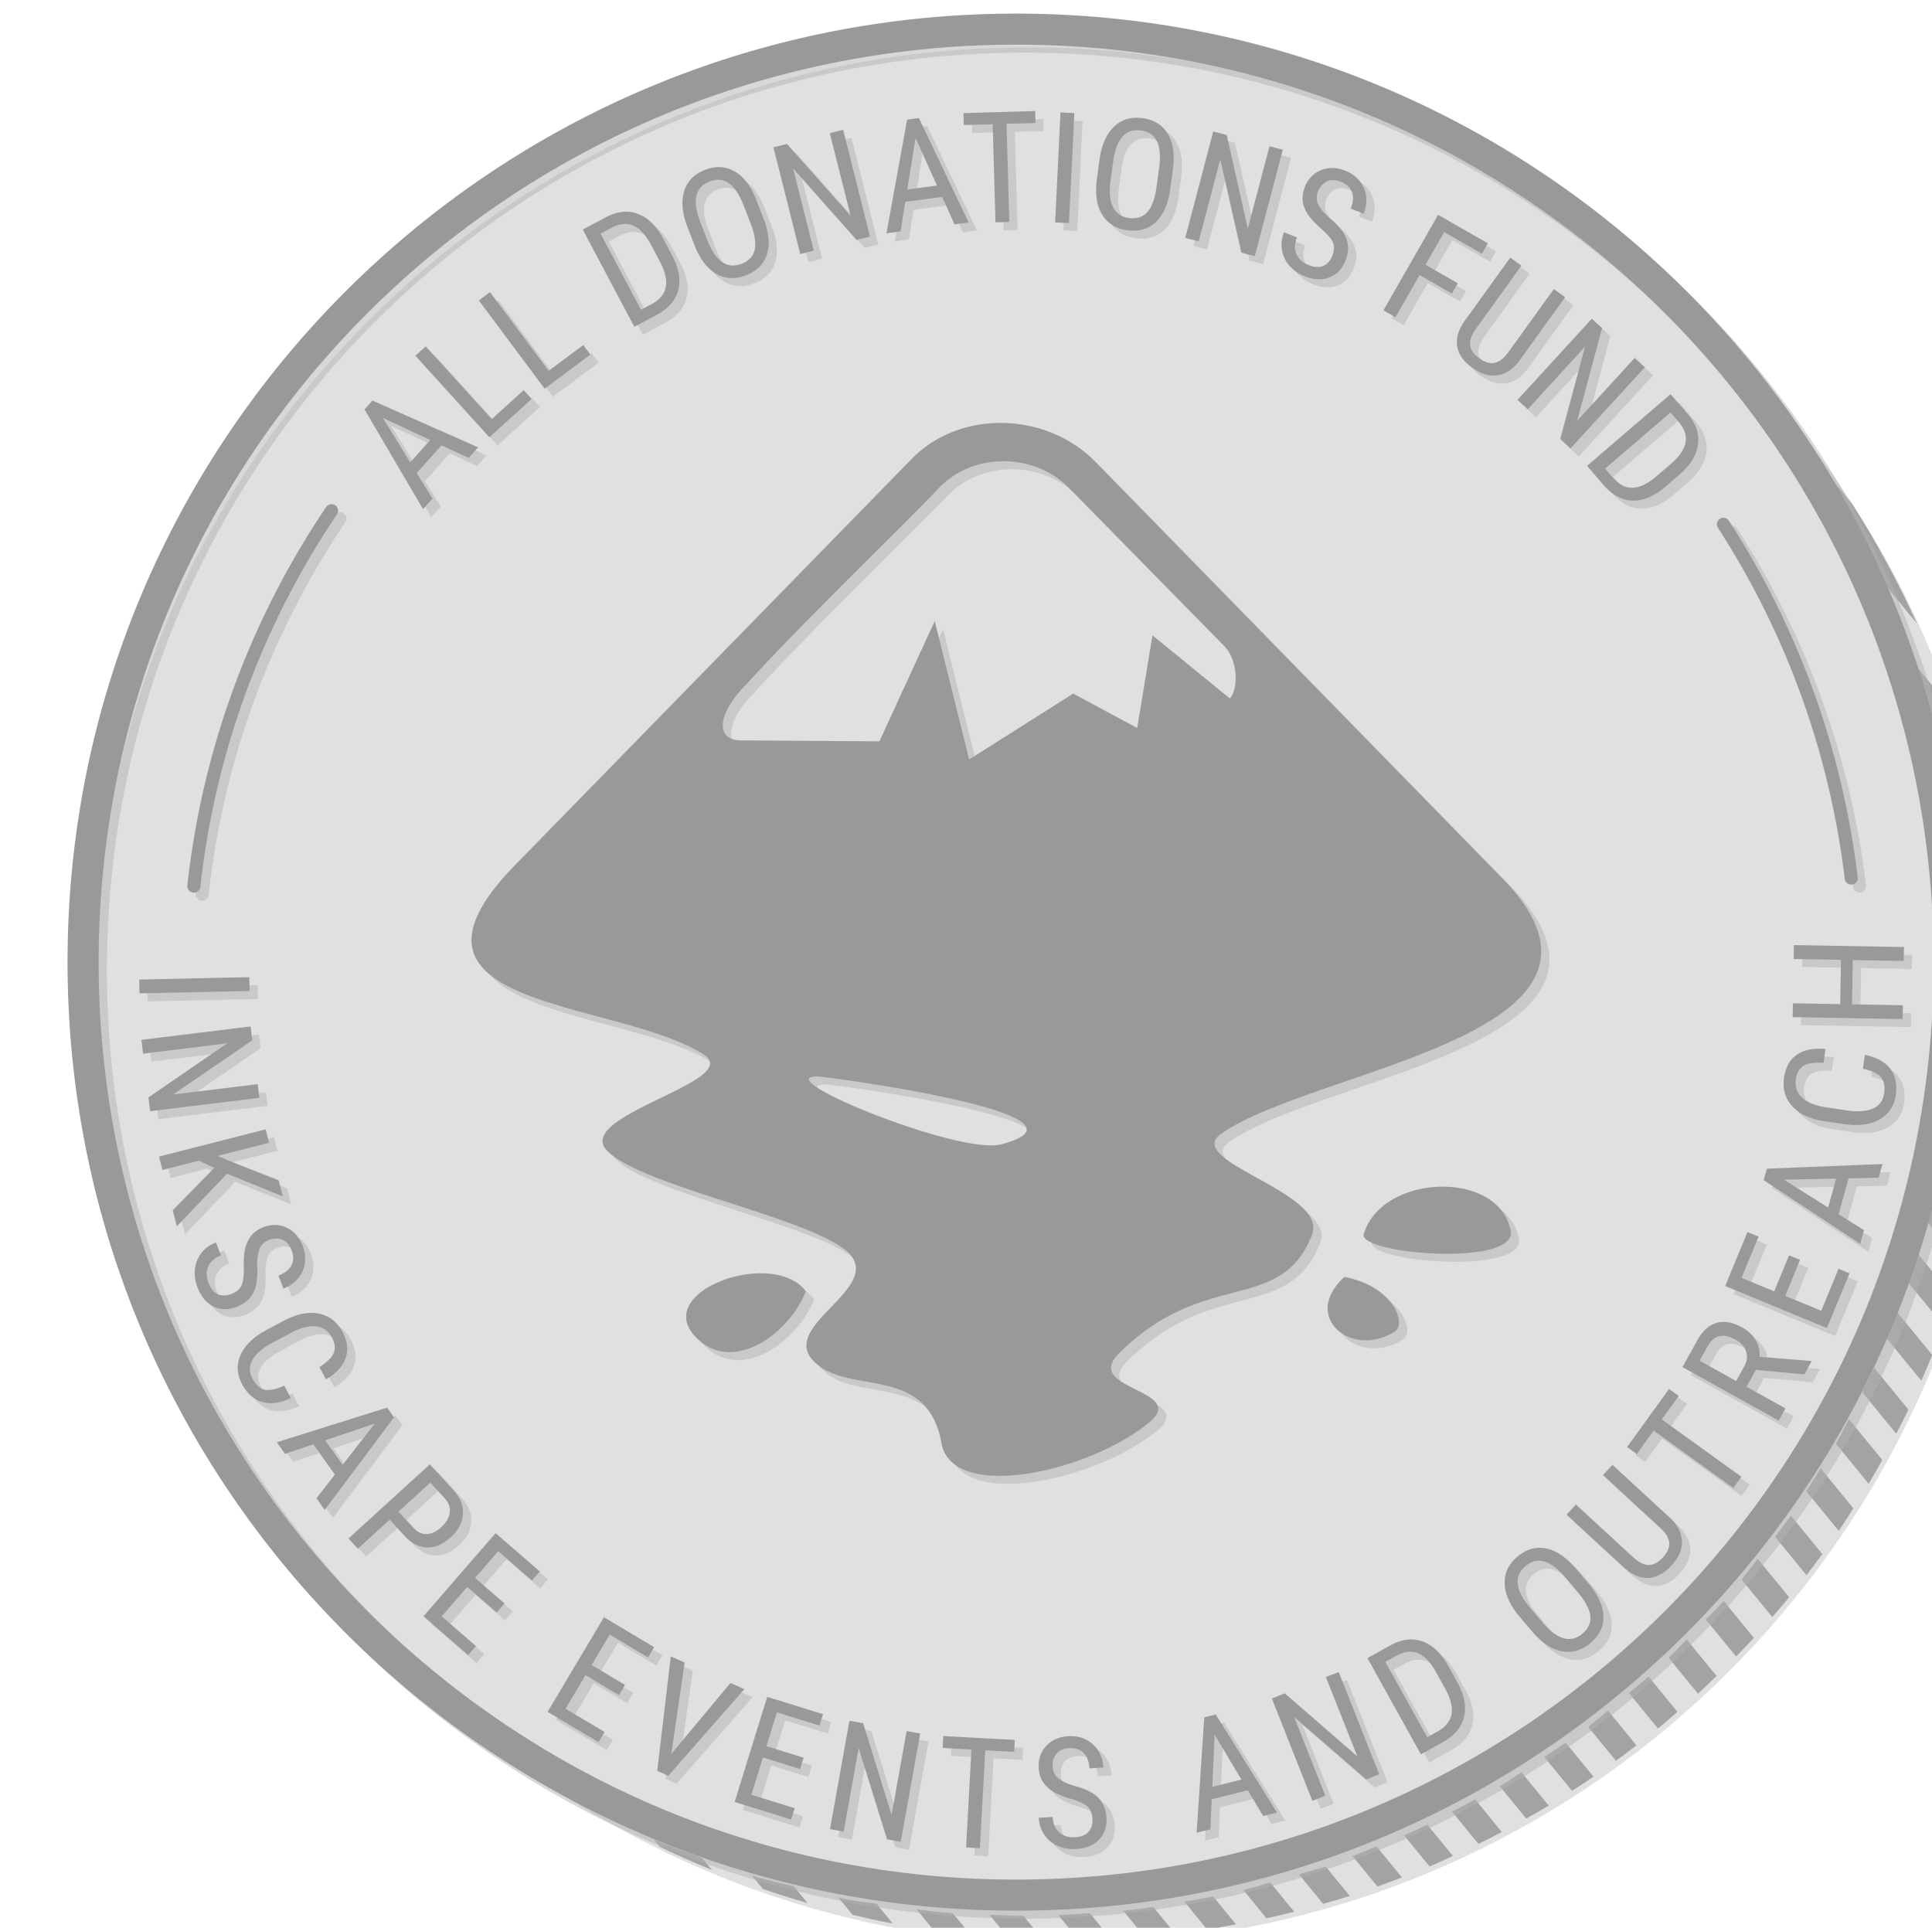 <?xml version="1.0" encoding="UTF-8" standalone="no"?>
<svg
   width="35.27mm"
   height="35.194mm"
   viewBox="0 0 35.27 35.194"
   version="1.1"
   id="svg307679"
   inkscape:version="1.1-alpha (ee0d280, 2021-03-14)"
   sodipodi:docname="support_icon_money.svg"
   xmlns:inkscape="http://www.inkscape.org/namespaces/inkscape"
   xmlns:sodipodi="http://sodipodi.sourceforge.net/DTD/sodipodi-0.dtd"
   xmlns="http://www.w3.org/2000/svg"
   xmlns:svg="http://www.w3.org/2000/svg">
  <sodipodi:namedview
     id="namedview307681"
     pagecolor="#ffffff"
     bordercolor="#666666"
     borderopacity="1.0"
     objecttolerance="10.0"
     gridtolerance="10.0"
     guidetolerance="10.0"
     inkscape:pageshadow="2"
     inkscape:pageopacity="0.0"
     inkscape:pagecheckerboard="0"
     inkscape:document-units="px"
     showgrid="false"
     inkscape:zoom="0.75187991"
     inkscape:cx="190.18995"
     inkscape:cy="186.86495"
     inkscape:window-width="1920"
     inkscape:window-height="1016"
     inkscape:window-x="0"
     inkscape:window-y="1107"
     inkscape:window-maximized="1"
     inkscape:current-layer="layer1" />
  <defs
     id="defs307676" />
  <g
     inkscape:label="Layer 1"
     inkscape:groupmode="layer"
     id="layer1"
     transform="translate(-26.434,-99.324)">
    <g
       id="g307610"
       style="display:inline"
       transform="matrix(0.265,0,0,0.265,-756.686,-58.879)">
      <path
         id="path180065-0"
         style="opacity:1;fill:#999999;fill-opacity:1;stroke:none;stroke-width:2.14;stroke-linecap:round;stroke-linejoin:round;stroke-miterlimit:4;stroke-dasharray:none;stroke-opacity:1;paint-order:stroke markers fill;stop-color:#000000"
         d="m 3057.803,609.088 c 1.2,0.699 2.378,1.436 3.53,2.211 l -0.439,-0.536 c -1.011,-0.586 -2.045,-1.141 -3.091,-1.675 z m 8.268,5.022 1.569,1.917 c 5.626,4.854 10.367,10.647 14.014,17.121 l 5.579,6.815 c -1.293,-2.862 -2.789,-5.622 -4.479,-8.259 l -9.486,-11.587 c -2.24,-2.166 -4.644,-4.175 -7.198,-6.007 z m 19.078,26.285 c 0.687,1.656 1.305,3.339 1.851,5.047 l 3.859,4.713 c -0.392,-1.5 -0.855,-2.974 -1.352,-4.436 z m 3.158,9.621 c 0.258,1.196 0.482,2.399 0.672,3.608 l 0.321,0.393 3.038,3.711 c -0.159,-1.169 -0.349,-2.33 -0.571,-3.483 l -1.1,-1.346 z m 1.287,7.339 c 0.094,1.012 0.164,2.026 0.209,3.042 l 3.075,3.756 c -0.034,-1.003 -0.09,-2.001 -0.17,-2.995 z m 0.432,6.296 c -0.011,0.892 -0.041,1.784 -0.089,2.675 l 2.882,3.521 c 0.05,-0.895 0.076,-1.787 0.088,-2.677 z m -0.194,5.529 c -0.058,0.84 -0.133,1.679 -0.223,2.516 l 2.718,3.32 c 0.112,-0.814 0.208,-1.626 0.287,-2.437 z m -0.582,5.053 c -0.098,0.794 -0.21,1.586 -0.337,2.376 l 2.578,3.149 c 0.079,-0.353 0.165,-0.7 0.234,-1.057 0.078,-0.399 0.131,-0.798 0.203,-1.196 z m -0.868,4.706 c -0.166,0.714 -0.344,1.425 -0.534,2.132 l 2.543,3.106 c 0.198,-0.691 0.396,-1.383 0.573,-2.085 z m -1.106,4.413 c -0.217,0.655 -0.445,1.306 -0.683,1.954 l 2.467,3.014 c 0.236,-0.651 0.448,-1.315 0.663,-1.978 z m -1.433,4.012 c -0.217,0.624 -0.444,1.244 -0.68,1.861 l 2.369,2.893 c 0.257,-0.588 0.506,-1.18 0.746,-1.779 z m -1.566,3.855 c -0.266,0.565 -0.54,1.127 -0.823,1.684 l 2.345,2.865 c 0.284,-0.552 0.574,-1.098 0.842,-1.66 z m -1.735,3.549 c -0.29,0.569 -0.588,1.134 -0.895,1.694 l 2.254,2.753 c 0.322,-0.541 0.631,-1.09 0.938,-1.642 z m -1.951,3.382 c -0.322,0.531 -0.652,1.057 -0.989,1.578 l 2.237,2.734 c 0.346,-0.51 0.676,-1.033 1.008,-1.554 z m -2.048,3.265 c -0.358,0.488 -0.722,0.972 -1.093,1.45 l 2.17,2.651 c 0.37,-0.48 0.731,-0.967 1.087,-1.459 z m -2.285,2.972 c -0.365,0.48 -0.736,0.955 -1.114,1.424 l 2.117,2.587 c 0.391,-0.452 0.785,-0.901 1.164,-1.364 z m -2.338,2.91 c -0.406,0.431 -0.817,0.857 -1.235,1.277 l 2.082,2.543 c 0.413,-0.425 0.827,-0.848 1.228,-1.284 z m -2.557,2.642 c -0.406,0.431 -0.817,0.857 -1.235,1.277 l 2.014,2.462 c 0.435,-0.399 0.859,-0.809 1.283,-1.22 z m -2.627,2.555 c -0.446,0.384 -0.896,0.763 -1.352,1.135 l 2.003,2.448 c 0.455,-0.373 0.896,-0.764 1.341,-1.149 z m -2.799,2.344 c -0.446,0.384 -0.898,0.762 -1.354,1.134 l 1.907,2.329 c 0.476,-0.347 0.945,-0.703 1.412,-1.063 z m -2.91,2.213 c -0.486,0.337 -0.976,0.667 -1.471,0.99 l 1.909,2.33 c 0.497,-0.321 0.994,-0.641 1.482,-0.976 z m -3.043,2.048 c -0.493,0.327 -0.991,0.647 -1.493,0.96 l 1.818,2.222 c 0.519,-0.294 1.041,-0.583 1.551,-0.891 z m -3.194,1.863 c -0.526,0.289 -1.056,0.57 -1.59,0.843 l 1.82,2.223 c 0.54,-0.266 1.076,-0.541 1.608,-0.822 z m -3.291,1.745 c -0.532,0.25 -1.067,0.493 -1.605,0.729 l 1.757,2.147 c 0.542,-0.23 1.073,-0.482 1.609,-0.726 z m -3.5,1.491 c -0.548,0.229 -1.1,0.451 -1.655,0.666 l 1.717,2.099 c 0.566,-0.201 1.127,-0.411 1.687,-0.627 z m -3.499,1.395 c -0.614,0.185 -1.23,0.36 -1.848,0.526 l 1.667,2.038 c 0.614,-0.176 1.228,-0.349 1.836,-0.543 z m -3.824,1.091 c -0.614,0.185 -1.23,0.361 -1.849,0.528 l 1.589,1.941 c 0.64,-0.141 1.277,-0.29 1.911,-0.45 z m -3.93,0.967 c -0.662,0.127 -1.327,0.244 -1.993,0.351 l 1.568,1.915 c 0.669,-0.102 1.333,-0.223 1.996,-0.346 z m -4.126,0.724 c -0.687,0.098 -1.377,0.185 -2.067,0.26 l 1.456,1.777 c 0.706,-0.059 1.412,-0.12 2.113,-0.202 z m -39.178,-6.987 c 0.283,0.171 0.56,0.351 0.846,0.518 l -0.143,-0.175 c -0.235,-0.113 -0.469,-0.227 -0.703,-0.342 z m 34.802,7.405 c -0.719,0.062 -1.438,0.111 -2.159,0.149 l 1.393,1.701 c 0.743,-0.009 1.481,-0.039 2.219,-0.073 z m -30.032,-5.073 0.411,0.502 c 1.175,0.568 2.373,1.101 3.592,1.6 l -0.694,-0.848 c -1.114,-0.388 -2.218,-0.806 -3.309,-1.254 z m 25.47,5.268 c -0.783,-0.013 -1.566,-0.041 -2.348,-0.083 l 1.309,1.599 c 0.792,0.05 1.582,0.09 2.37,0.111 z m -4.862,-0.175 c -0.838,-0.076 -1.675,-0.168 -2.509,-0.278 l 1.189,1.452 c 0.844,0.122 1.687,0.213 2.528,0.301 z m -13.834,-2.584 0.74,0.905 c 1.012,0.347 2.036,0.669 3.073,0.967 l -0.943,-1.152 c -0.962,-0.218 -1.919,-0.458 -2.87,-0.721 z m 8.567,1.914 c -0.712,-0.089 -1.422,-0.189 -2.13,-0.301 -0.167,-0.041 -0.334,-0.083 -0.501,-0.126 l 0.98,1.197 c 0.796,0.187 1.593,0.375 2.403,0.534 0.121,0.024 0.243,0.038 0.364,0.061 z"
         sodipodi:nodetypes="cccccccccccccccccccccccccccccccccccccccccsccccccccccccccccccccccccccccccccccccccccccccccccccccccccccccccccccccccccccccccccccccccccccccccccccccccccccccccccccccccccccccccccccccccccccccscc"
         inkscape:export-filename="welcome_screens_test.png"
         inkscape:export-xdpi="150"
         inkscape:export-ydpi="150" />
      <path
         id="circle177646"
         style="color:#000000;opacity:0.5;fill:#b3b3b3;stroke-linecap:round;stroke-linejoin:round;paint-order:stroke markers fill"
         d="m 3025.741,598.481 c -36.078,0 -65.348,29.27 -65.348,65.348 0,36.078 29.27,65.348 65.348,65.348 36.078,0 65.348,-29.27 65.348,-65.348 0,-36.078 -29.27,-65.348 -65.348,-65.348 z m 0,2.139 c 34.921,0 63.209,28.288 63.209,63.209 0,34.921 -28.288,63.207 -63.209,63.207 -34.921,0 -63.207,-28.286 -63.207,-63.207 0,-34.921 28.286,-63.209 63.207,-63.209 z m 1.308,4.574 -4.936,0.143 0.023,0.822 1.988,-0.057 0.194,6.758 0.953,-0.027 -0.193,-6.758 1.994,-0.059 z m 1.746,0.096 -0.367,7.574 0.951,0.045 0.369,-7.574 z m 5.074,0.369 c -0.545,0.035 -1.012,0.245 -1.402,0.629 -0.52,0.508 -0.849,1.263 -0.985,2.268 l -0.191,1.414 c -0.116,0.986 0.014,1.78 0.389,2.381 0.378,0.598 0.954,0.95 1.728,1.055 0.805,0.109 1.463,-0.085 1.975,-0.58 0.512,-0.495 0.838,-1.256 0.977,-2.281 l 0.184,-1.367 c 0.126,-1.013 0.01,-1.822 -0.365,-2.426 -0.367,-0.607 -0.947,-0.964 -1.738,-1.07 -0.199,-0.027 -0.389,-0.033 -0.57,-0.021 z m -14.826,0.014 -0.811,0.107 -1.424,7.838 0.971,-0.129 0.322,-2.039 2.541,-0.338 0.853,1.885 0.971,-0.129 z m -5.217,0.814 -0.92,0.23 1.432,5.693 -4.387,-4.951 -0.93,0.234 1.85,7.355 0.93,-0.234 -1.426,-5.668 4.369,4.928 0.93,-0.234 z m 20.127,0.033 c 0.117,-0.009 0.241,-0.006 0.371,0.012 0.537,0.072 0.91,0.32 1.115,0.744 0.209,0.421 0.26,1.029 0.152,1.824 l -0.19,1.408 c -0.114,0.766 -0.324,1.319 -0.629,1.656 -0.305,0.337 -0.722,0.47 -1.252,0.398 -0.53,-0.071 -0.901,-0.327 -1.115,-0.766 -0.21,-0.438 -0.264,-1.041 -0.16,-1.809 l 0.182,-1.348 c 0.106,-0.763 0.319,-1.323 0.637,-1.68 0.241,-0.267 0.536,-0.414 0.889,-0.441 z m 5.367,0.078 -1.928,7.334 0.926,0.242 1.486,-5.65 1.451,6.424 0.926,0.244 1.93,-7.334 -0.916,-0.24 -1.494,5.676 -1.453,-6.451 z m -20.51,0.449 1.48,3.281 -2.049,0.273 z m -13.439,2.01 c -0.34,-0.016 -0.696,0.049 -1.068,0.193 -0.748,0.29 -1.226,0.783 -1.435,1.482 -0.211,0.696 -0.132,1.518 0.234,2.463 l 0.516,1.33 c 0.375,0.92 0.87,1.553 1.488,1.898 0.62,0.341 1.295,0.37 2.023,0.088 0.758,-0.294 1.24,-0.782 1.449,-1.463 0.209,-0.681 0.128,-1.502 -0.246,-2.467 l -0.5,-1.287 c -0.379,-0.948 -0.876,-1.598 -1.492,-1.947 -0.307,-0.177 -0.629,-0.275 -0.969,-0.291 z m 42.162,0.059 c -0.28,-0.005 -0.55,0.046 -0.809,0.154 -0.513,0.217 -0.879,0.605 -1.098,1.164 -0.126,0.323 -0.175,0.637 -0.145,0.939 0.035,0.301 0.145,0.601 0.33,0.9 0.19,0.298 0.499,0.633 0.928,1.006 0.428,0.373 0.701,0.689 0.818,0.951 0.118,0.262 0.108,0.569 -0.029,0.922 -0.135,0.346 -0.342,0.582 -0.617,0.705 -0.276,0.123 -0.609,0.108 -1,-0.045 -0.42,-0.164 -0.706,-0.415 -0.857,-0.754 -0.148,-0.337 -0.135,-0.724 0.035,-1.16 l -0.893,-0.35 c -0.164,0.42 -0.212,0.833 -0.142,1.236 0.074,0.402 0.248,0.76 0.523,1.076 0.28,0.314 0.626,0.552 1.037,0.713 0.64,0.25 1.213,0.278 1.719,0.08 0.507,-0.201 0.872,-0.588 1.096,-1.16 0.212,-0.543 0.234,-1.042 0.064,-1.496 -0.166,-0.453 -0.551,-0.93 -1.156,-1.432 -0.384,-0.333 -0.644,-0.64 -0.779,-0.924 -0.135,-0.284 -0.146,-0.576 -0.029,-0.873 0.142,-0.362 0.352,-0.605 0.627,-0.729 0.276,-0.123 0.592,-0.115 0.951,0.025 0.395,0.154 0.651,0.393 0.768,0.715 0.117,0.321 0.089,0.7 -0.082,1.137 l 0.892,0.348 c 0.154,-0.395 0.21,-0.789 0.164,-1.188 -0.046,-0.398 -0.196,-0.754 -0.447,-1.064 -0.25,-0.314 -0.582,-0.551 -0.996,-0.713 -0.302,-0.118 -0.593,-0.18 -0.873,-0.186 z m -42.207,0.816 c 0.223,0.019 0.429,0.097 0.621,0.232 0.387,0.267 0.726,0.776 1.016,1.523 l 0.514,1.326 c 0.27,0.726 0.352,1.309 0.248,1.752 -0.104,0.443 -0.404,0.76 -0.902,0.953 -0.499,0.193 -0.948,0.15 -1.348,-0.131 -0.396,-0.282 -0.734,-0.784 -1.014,-1.506 l -0.492,-1.268 c -0.275,-0.72 -0.36,-1.314 -0.254,-1.779 0.11,-0.467 0.41,-0.795 0.898,-0.984 0.253,-0.098 0.491,-0.138 0.713,-0.119 z m -6.705,2.209 c -0.369,0.038 -0.75,0.162 -1.141,0.369 l -1.596,0.848 3.557,6.699 1.498,-0.797 c 0.834,-0.443 1.344,-1.022 1.527,-1.736 0.181,-0.717 0.035,-1.518 -0.436,-2.404 l -0.596,-1.123 c -0.47,-0.886 -1.051,-1.459 -1.742,-1.717 -0.347,-0.131 -0.704,-0.177 -1.072,-0.139 z m 56.191,0.203 -3.768,6.58 0.826,0.475 1.664,-2.906 2.225,1.273 0.406,-0.711 -2.225,-1.273 1.289,-2.25 2.6,1.488 0.408,-0.715 z m -56.16,0.637 c 0.249,-0.026 0.484,0.008 0.707,0.102 0.447,0.183 0.858,0.627 1.232,1.332 l 0.629,1.188 c 0.347,0.669 0.475,1.245 0.383,1.73 -0.094,0.482 -0.435,0.881 -1.027,1.195 l -0.678,0.359 -2.785,-5.248 0.754,-0.402 c 0.275,-0.146 0.536,-0.23 0.785,-0.256 z m 61.129,2.312 -3.152,4.373 c -0.425,0.601 -0.592,1.179 -0.504,1.734 0.09,0.553 0.438,1.048 1.047,1.486 0.594,0.428 1.176,0.598 1.746,0.508 0.57,-0.09 1.068,-0.425 1.494,-1.004 l 3.15,-4.373 -0.777,-0.561 -3.131,4.344 c -0.298,0.414 -0.61,0.661 -0.935,0.738 -0.321,0.077 -0.678,-0.026 -1.072,-0.311 -0.392,-0.282 -0.603,-0.589 -0.635,-0.92 -0.026,-0.332 0.11,-0.705 0.408,-1.119 l 3.131,-4.344 z m -70.285,2.377 -0.768,0.572 4.531,6.08 3.154,-2.35 -0.49,-0.656 -2.385,1.777 z m 75.904,1.832 -5.123,5.592 0.707,0.646 3.947,-4.309 -1.707,6.359 0.705,0.648 5.123,-5.592 -0.699,-0.641 -3.965,4.328 1.719,-6.387 z m -80.332,1.906 -0.709,0.645 5.094,5.617 2.914,-2.643 -0.551,-0.605 -2.201,1.998 z m 85.758,3.289 -5.754,4.941 1.107,1.287 c 0.615,0.717 1.29,1.086 2.027,1.107 0.74,0.019 1.491,-0.297 2.252,-0.951 l 0.965,-0.828 c 0.761,-0.654 1.191,-1.347 1.291,-2.078 0.102,-0.733 -0.134,-1.436 -0.711,-2.107 z m -89.432,0.441 -0.543,0.611 4.031,6.871 0.65,-0.73 -1.084,-1.756 1.707,-1.912 1.875,0.871 0.652,-0.73 z m 89.428,0.818 0.557,0.646 c 0.405,0.472 0.564,0.946 0.478,1.422 -0.081,0.476 -0.423,0.976 -1.029,1.496 l -1.02,0.875 c -0.576,0.486 -1.11,0.737 -1.603,0.754 -0.491,0.014 -0.956,-0.234 -1.393,-0.742 l -0.498,-0.58 z m -88.707,0.377 3.264,1.523 -1.377,1.543 z m 42.56,0.346 c -2.269,0 -4.506,0.822 -6.117,2.467 l -27.102,27.758 c -10.261,10.261 6.644,9.406 12.762,13.287 2.828,1.842 -9.076,4.211 -6.643,6.645 2.368,2.434 14.273,4.669 16.641,7.037 2.368,2.434 -4.801,5 -2.434,7.434 2.302,2.434 7.828,0.131 8.814,5.656 0.724,4.078 10.13,2.039 14.34,-1.447 2.631,-2.236 -4.54,-2.236 -2.172,-4.67 5.92,-5.986 11.183,-2.695 13.353,-8.221 1.184,-2.96 -8.945,-5.067 -6.248,-6.975 6.446,-4.539 30.124,-6.841 19.205,-17.76 l -28.086,-28.744 c -1.743,-1.644 -4.045,-2.467 -6.314,-2.467 z m 0.23,2.639 c 1.628,0.01 3.256,0.619 4.439,1.803 l 10.721,10.918 c 0.987,0.987 0.987,3.025 0.394,3.617 l -5.326,-4.34 -1.053,6.379 -4.406,-2.367 -7.17,4.539 -2.369,-9.539 -3.814,8.289 -9.537,-0.066 c -1.842,0 -1.579,-1.909 0.328,-3.816 3.749,-4.144 11.051,-11.181 13.354,-13.615 1.184,-1.217 2.811,-1.809 4.439,-1.801 z m -46.41,2.967 a 0.45,0.45 0 0 0 -0.287,0.189 c -5.254,7.785 -8.534,16.732 -9.561,26.068 a 0.45,0.45 0 0 0 0.399,0.496 0.45,0.45 0 0 0 0.496,-0.398 c 1.01,-9.191 4.24,-17.998 9.412,-25.662 a 0.45,0.45 0 0 0 -0.121,-0.625 0.45,0.45 0 0 0 -0.338,-0.068 z m 96.066,0.941 a 0.45,0.45 0 0 0 -0.338,0.06 0.45,0.45 0 0 0 -0.135,0.623 c 4.714,7.29 7.702,15.56 8.734,24.18 a 0.45,0.45 0 0 0 0.5,0.393 0.45,0.45 0 0 0 0.393,-0.5 c -1.049,-8.756 -4.083,-17.156 -8.871,-24.561 a 0.45,0.45 0 0 0 -0.283,-0.195 z m 4.76,29.428 -0.017,0.959 3.26,0.057 -0.053,3.053 -3.26,-0.059 -0.018,0.953 7.58,0.135 0.017,-0.953 -3.506,-0.062 0.055,-3.051 3.504,0.062 0.02,-0.959 z m -106.41,2.211 -7.582,0.164 0.021,0.951 7.582,-0.162 z m 0.094,3.395 -7.525,0.924 0.115,0.951 5.801,-0.713 -5.43,3.727 0.117,0.951 7.525,-0.924 -0.115,-0.941 -5.826,0.715 5.455,-3.738 z m 107.916,1.537 c -0.549,0.015 -1.008,0.147 -1.377,0.398 -0.494,0.331 -0.796,0.859 -0.902,1.584 -0.116,0.787 0.076,1.45 0.576,1.99 0.5,0.537 1.237,0.878 2.213,1.021 l 1.361,0.199 c 0.979,0.144 1.787,0.036 2.426,-0.322 0.635,-0.359 1.008,-0.914 1.119,-1.666 0.11,-0.749 -0.017,-1.361 -0.383,-1.832 -0.365,-0.475 -0.947,-0.792 -1.744,-0.951 l -0.141,0.953 c 0.625,0.145 1.042,0.343 1.254,0.596 0.212,0.252 0.283,0.624 0.211,1.115 -0.072,0.491 -0.33,0.835 -0.773,1.033 -0.443,0.195 -1.044,0.237 -1.803,0.125 l -1.377,-0.203 c -0.773,-0.114 -1.337,-0.336 -1.695,-0.67 -0.361,-0.334 -0.505,-0.758 -0.43,-1.27 0.065,-0.443 0.244,-0.754 0.537,-0.932 0.293,-0.178 0.748,-0.242 1.365,-0.193 l 0.141,-0.953 c -0.203,-0.021 -0.395,-0.029 -0.578,-0.023 z m -68.875,1.908 c 0.592,0 20.26,2.631 12.695,4.67 -2.894,0.789 -16.182,-4.67 -12.695,-4.67 z m -38.004,3.645 -7.348,1.875 0.236,0.924 2.514,-0.641 1.057,0.498 -2.861,2.918 0.281,1.105 3.457,-3.623 3.844,1.561 -0.283,-1.109 -3.252,-1.277 -0.955,-0.402 3.547,-0.904 z m 111.379,2.389 -7.963,0.322 -0.219,0.787 6.648,4.389 0.262,-0.943 -1.748,-1.098 0.688,-2.469 2.068,-0.047 z m -3.189,1.002 -0.555,1.992 -3.045,-1.918 z m -27.373,0.562 c -2.278,0.082 -4.598,1.217 -5.189,3.322 0,1.381 10.723,2.17 10.131,-0.33 -0.428,-2.105 -2.664,-3.074 -4.941,-2.992 z m -80.162,2.635 c -0.266,-0.004 -0.539,0.048 -0.818,0.156 -0.324,0.125 -0.587,0.302 -0.789,0.529 -0.198,0.229 -0.344,0.513 -0.44,0.852 -0.091,0.341 -0.13,0.796 -0.115,1.363 0.015,0.568 -0.035,0.982 -0.149,1.246 -0.114,0.264 -0.348,0.465 -0.701,0.602 -0.346,0.134 -0.658,0.141 -0.936,0.021 -0.277,-0.12 -0.491,-0.376 -0.642,-0.768 -0.163,-0.421 -0.172,-0.802 -0.023,-1.143 0.149,-0.337 0.442,-0.589 0.879,-0.758 l -0.346,-0.895 c -0.421,0.163 -0.757,0.406 -1.008,0.73 -0.246,0.326 -0.392,0.697 -0.44,1.113 -0.043,0.419 0.015,0.835 0.174,1.246 0.248,0.641 0.616,1.081 1.103,1.32 0.49,0.238 1.022,0.247 1.596,0.025 0.544,-0.211 0.926,-0.531 1.146,-0.963 0.222,-0.428 0.313,-1.035 0.273,-1.82 -0.014,-0.508 0.038,-0.91 0.156,-1.201 0.118,-0.291 0.325,-0.494 0.623,-0.609 0.363,-0.14 0.682,-0.151 0.959,-0.031 0.277,0.12 0.486,0.359 0.625,0.719 0.153,0.395 0.151,0.746 -0.01,1.049 -0.158,0.303 -0.456,0.538 -0.893,0.707 l 0.346,0.895 c 0.395,-0.153 0.724,-0.381 0.986,-0.684 0.263,-0.303 0.423,-0.652 0.482,-1.047 0.062,-0.397 0.014,-0.802 -0.146,-1.217 -0.235,-0.606 -0.605,-1.025 -1.113,-1.26 -0.253,-0.116 -0.513,-0.176 -0.779,-0.18 z m 101.426,0.484 -1.535,3.721 7.008,2.895 1.557,-3.77 -0.756,-0.312 -1.191,2.889 -2.485,-1.025 1.023,-2.48 -0.756,-0.311 -1.023,2.479 -2.254,-0.93 1.174,-2.84 z m -68.377,2.857 c -3.098,0.183 -6.414,2.431 -3.791,4.646 2.434,2.105 6.119,-0.462 7.303,-3.422 -0.74,-0.966 -2.104,-1.308 -3.512,-1.225 z m 40.609,0.238 c -3.026,2.763 0.526,5.658 3.486,3.75 0.789,-0.526 -0.066,-3.092 -3.486,-3.75 z m -71.231,2.48 c -0.569,0.011 -1.179,0.191 -1.832,0.539 l -1.213,0.646 c -0.873,0.466 -1.459,1.033 -1.76,1.701 -0.297,0.667 -0.267,1.337 0.092,2.008 0.357,0.668 0.82,1.082 1.395,1.244 0.576,0.165 1.232,0.074 1.969,-0.271 l -0.453,-0.852 c -0.588,0.255 -1.043,0.344 -1.363,0.268 -0.321,-0.077 -0.596,-0.333 -0.83,-0.771 -0.234,-0.438 -0.233,-0.868 0.01,-1.291 0.24,-0.42 0.7,-0.81 1.377,-1.172 l 1.227,-0.656 c 0.689,-0.368 1.278,-0.524 1.764,-0.469 0.489,0.054 0.856,0.309 1.1,0.766 0.211,0.395 0.251,0.751 0.121,1.068 -0.13,0.317 -0.459,0.641 -0.984,0.969 l 0.455,0.85 c 0.703,-0.415 1.153,-0.903 1.35,-1.465 0.201,-0.56 0.128,-1.162 -0.217,-1.809 -0.374,-0.701 -0.924,-1.122 -1.647,-1.26 -0.18,-0.034 -0.365,-0.047 -0.555,-0.043 z m 97.287,0.619 c -0.139,0.005 -0.274,0.026 -0.404,0.062 -0.525,0.145 -0.969,0.542 -1.33,1.191 l -1.033,1.857 6.629,3.686 0.465,-0.838 -2.682,-1.49 0.649,-1.166 3.336,0.311 0.5,-0.896 -0.055,-0.029 -3.531,-0.283 c 0.029,-0.417 -0.06,-0.799 -0.264,-1.146 -0.205,-0.352 -0.512,-0.643 -0.922,-0.871 -0.489,-0.272 -0.941,-0.401 -1.357,-0.387 z m 0.025,0.955 c 0.259,0.002 0.548,0.092 0.867,0.27 0.376,0.209 0.619,0.48 0.726,0.814 0.11,0.331 0.067,0.672 -0.127,1.021 l -0.562,1.01 -2.512,-1.396 0.556,-1.002 c 0.268,-0.482 0.618,-0.721 1.051,-0.717 z m -3.717,3.66 -2.887,4.004 0.668,0.482 1.162,-1.615 5.484,3.955 0.557,-0.773 -5.482,-3.953 1.166,-1.619 z m -88.309,1.289 -7.601,2.387 0.566,0.799 1.955,-0.662 1.48,2.092 -1.269,1.631 0.566,0.799 4.775,-6.377 z m -0.853,1.102 -2.215,2.838 -1.196,-1.688 z m 3.797,2.805 -5.604,5.109 0.643,0.705 2.193,-2.002 1.033,1.133 c 0.481,0.506 0.994,0.767 1.541,0.785 0.552,0.018 1.098,-0.219 1.637,-0.711 0.518,-0.473 0.797,-0.999 0.836,-1.58 0.041,-0.583 -0.177,-1.134 -0.652,-1.654 z m 81.467,0.037 -0.65,0.705 3.939,3.627 c 0.376,0.346 0.581,0.685 0.619,1.018 0.038,0.328 -0.106,0.672 -0.436,1.029 -0.327,0.355 -0.656,0.528 -0.988,0.52 -0.332,-0.013 -0.687,-0.193 -1.062,-0.539 l -3.938,-3.627 -0.642,0.697 3.965,3.652 c 0.546,0.494 1.1,0.73 1.662,0.709 0.559,-0.023 1.093,-0.312 1.602,-0.863 0.496,-0.539 0.734,-1.095 0.713,-1.672 -0.021,-0.577 -0.294,-1.111 -0.819,-1.604 z m -81.434,1.221 0.99,1.086 c 0.274,0.3 0.388,0.628 0.342,0.984 -0.046,0.357 -0.236,0.688 -0.572,0.994 -0.349,0.318 -0.694,0.48 -1.033,0.484 -0.339,0.004 -0.652,-0.15 -0.938,-0.463 l -0.986,-1.082 z m 4.496,3.482 -4.969,5.729 3.08,2.672 0.535,-0.617 -2.359,-2.049 1.76,-2.029 2.027,1.758 0.535,-0.619 -2.025,-1.758 1.596,-1.84 2.322,2.014 0.539,-0.623 z m 71.836,1.014 c -0.506,0.02 -0.987,0.222 -1.445,0.607 -0.613,0.517 -0.906,1.14 -0.877,1.869 0.027,0.727 0.366,1.479 1.02,2.254 l 0.92,1.092 c 0.653,0.748 1.327,1.184 2.023,1.311 0.697,0.121 1.344,-0.069 1.942,-0.572 0.621,-0.523 0.921,-1.142 0.898,-1.854 -0.023,-0.712 -0.368,-1.463 -1.035,-2.254 l -0.889,-1.055 c -0.666,-0.774 -1.347,-1.226 -2.043,-1.357 -0.174,-0.034 -0.345,-0.048 -0.514,-0.041 z m 0.072,0.887 c 0.111,0.003 0.221,0.02 0.334,0.053 0.452,0.127 0.938,0.498 1.455,1.111 l 0.916,1.088 c 0.491,0.599 0.758,1.124 0.803,1.576 0.045,0.452 -0.136,0.851 -0.545,1.195 -0.409,0.345 -0.848,0.449 -1.317,0.312 -0.466,-0.138 -0.948,-0.504 -1.447,-1.096 l -0.877,-1.039 c -0.494,-0.592 -0.766,-1.125 -0.817,-1.6 -0.048,-0.477 0.129,-0.885 0.529,-1.223 0.311,-0.262 0.633,-0.388 0.965,-0.379 z m -64.445,3.895 -3.881,6.516 3.502,2.086 0.42,-0.701 -2.686,-1.6 1.375,-2.309 2.305,1.371 0.418,-0.701 -2.303,-1.373 1.246,-2.094 2.641,1.572 0.422,-0.707 z m 55.445,1.535 c -0.412,0.027 -0.834,0.16 -1.27,0.402 l -1.578,0.879 3.682,6.629 1.484,-0.824 c 0.826,-0.459 1.323,-1.048 1.492,-1.766 0.168,-0.721 0.01,-1.519 -0.479,-2.396 l -0.617,-1.111 c -0.487,-0.877 -1.079,-1.437 -1.775,-1.682 -0.174,-0.062 -0.352,-0.103 -0.531,-0.123 -0.135,-0.015 -0.271,-0.017 -0.408,-0.008 z m -0.09,0.85 c 0.248,-0.031 0.484,2.3e-4 0.709,0.09 0.451,0.175 0.87,0.611 1.258,1.309 l 0.652,1.174 c 0.36,0.662 0.499,1.238 0.416,1.725 -0.085,0.484 -0.42,0.887 -1.006,1.213 l -0.668,0.373 -2.887,-5.195 0.746,-0.414 c 0.272,-0.151 0.531,-0.243 0.779,-0.273 z m -50.75,0.309 -0.935,7.885 0.762,0.34 5.24,-5.967 -0.955,-0.426 -4.074,4.885 0.914,-6.293 z m 46.012,1.078 -0.883,0.35 2.162,5.457 -4.994,-4.336 -0.891,0.354 2.791,7.051 0.891,-0.354 -2.15,-5.434 4.975,4.316 0.891,-0.354 z m -39.371,1.711 -2.242,7.244 3.895,1.207 0.242,-0.781 -2.984,-0.926 0.795,-2.566 2.562,0.793 0.24,-0.781 -2.561,-0.793 0.721,-2.328 2.936,0.908 0.242,-0.785 z m 30.9,1.215 -0.793,0.199 -0.523,7.949 0.949,-0.238 0.09,-2.062 2.484,-0.625 1.062,1.775 0.951,-0.24 z m -25.234,0.432 -1.34,7.465 0.943,0.17 1.031,-5.752 1.957,6.287 0.943,0.17 1.34,-7.463 -0.934,-0.168 -1.037,5.777 -1.961,-6.316 z m 25.16,0.961 1.844,3.092 -2.006,0.504 z m -18.697,0.092 -0.045,0.82 1.986,0.109 -0.369,6.75 0.951,0.053 0.369,-6.75 1.992,0.109 0.045,-0.822 z m 8.627,0.012 c -0.648,0.038 -1.162,0.264 -1.541,0.676 -0.376,0.412 -0.545,0.916 -0.51,1.516 0.021,0.347 0.107,0.652 0.262,0.914 0.158,0.258 0.385,0.485 0.678,0.68 0.296,0.191 0.717,0.366 1.262,0.525 0.545,0.159 0.926,0.333 1.143,0.521 0.216,0.189 0.337,0.472 0.359,0.85 0.022,0.371 -0.067,0.671 -0.266,0.898 -0.199,0.227 -0.508,0.354 -0.928,0.379 -0.451,0.027 -0.815,-0.084 -1.094,-0.328 -0.275,-0.245 -0.427,-0.6 -0.455,-1.068 l -0.957,0.057 c 0.027,0.451 0.156,0.846 0.389,1.184 0.235,0.334 0.545,0.586 0.928,0.758 0.386,0.168 0.798,0.239 1.238,0.213 0.686,-0.041 1.217,-0.255 1.594,-0.646 0.377,-0.395 0.548,-0.898 0.512,-1.512 -0.035,-0.582 -0.225,-1.045 -0.568,-1.387 -0.34,-0.342 -0.89,-0.613 -1.65,-0.814 -0.488,-0.141 -0.852,-0.312 -1.094,-0.514 -0.241,-0.201 -0.372,-0.462 -0.391,-0.781 -0.023,-0.388 0.065,-0.696 0.264,-0.924 0.199,-0.227 0.49,-0.352 0.875,-0.375 0.423,-0.025 0.754,0.085 0.994,0.328 0.24,0.243 0.374,0.598 0.402,1.066 l 0.957,-0.057 c -0.025,-0.423 -0.141,-0.806 -0.35,-1.148 -0.208,-0.342 -0.491,-0.602 -0.85,-0.779 -0.359,-0.18 -0.759,-0.257 -1.203,-0.23 z" />
      <path
         id="path306200"
         style="opacity:0.4;fill:#b3b3b3;fill-opacity:1;stroke:none;stroke-width:2.14;stroke-linecap:round;stroke-linejoin:round;stroke-miterlimit:4;stroke-dasharray:none;stroke-opacity:1;paint-order:stroke markers fill;stop-color:#000000"
         d="m 3026.01,600.253 c -35.499,3e-4 -64.277,28.778 -64.277,64.277 2e-4,21.626 10.692,40.742 27.064,52.393 10.988,8.769 24.902,14.023 40.053,14.023 35.499,-3e-4 64.277,-28.778 64.277,-64.277 -2e-4,-21.619 -10.684,-40.729 -27.049,-52.381 -10.99,-8.776 -24.911,-14.035 -40.068,-14.035 z" />
      <circle
         style="opacity:0.5;fill:none;fill-opacity:1;stroke:none;stroke-width:3.1;stroke-linecap:round;stroke-linejoin:round;stroke-miterlimit:4;stroke-dasharray:none;stroke-opacity:1;paint-order:stroke markers fill;stop-color:#000000"
         id="path186357"
         cx="-2783.609"
         cy="1360.393"
         r="52.985"
         transform="rotate(-141.527)" />
      <circle
         style="opacity:0.5;fill:none;fill-opacity:1;stroke:none;stroke-width:5.573;stroke-linecap:round;stroke-linejoin:round;stroke-miterlimit:4;stroke-dasharray:none;stroke-opacity:1;paint-order:stroke markers fill;stop-color:#000000"
         id="path189900"
         cx="-3025.476"
         cy="665.094"
         r="60.772"
         transform="scale(-1,1)" />
      <path
         id="path301411"
         style="color:#000000;fill:#999999;fill-opacity:1;stroke-linecap:round;stroke-linejoin:round;paint-order:stroke markers fill"
         d="m 3025.171,597.93 c -36.078,0 -65.348,29.27 -65.348,65.348 0,36.078 29.27,65.348 65.348,65.348 36.078,0 65.348,-29.27 65.348,-65.348 0,-36.078 -29.27,-65.348 -65.348,-65.348 z m 0,2.139 c 34.921,0 63.209,28.288 63.209,63.209 0,34.921 -28.288,63.207 -63.209,63.207 -34.921,0 -63.207,-28.286 -63.207,-63.207 0,-34.921 28.286,-63.209 63.207,-63.209 z m 1.308,4.574 -4.936,0.143 0.023,0.822 1.988,-0.057 0.194,6.758 0.953,-0.027 -0.193,-6.758 1.994,-0.059 z m 1.746,0.096 -0.367,7.574 0.951,0.045 0.369,-7.574 z m 5.074,0.369 c -0.545,0.035 -1.012,0.245 -1.402,0.629 -0.52,0.508 -0.849,1.263 -0.985,2.268 l -0.191,1.414 c -0.116,0.986 0.014,1.78 0.389,2.381 0.378,0.598 0.954,0.95 1.728,1.055 0.805,0.109 1.463,-0.085 1.975,-0.58 0.512,-0.495 0.838,-1.256 0.977,-2.281 l 0.184,-1.367 c 0.126,-1.013 0.01,-1.822 -0.365,-2.426 -0.367,-0.607 -0.947,-0.964 -1.738,-1.07 -0.199,-0.027 -0.389,-0.033 -0.57,-0.021 z m -14.826,0.014 -0.811,0.107 -1.424,7.838 0.971,-0.129 0.322,-2.039 2.541,-0.338 0.853,1.885 0.971,-0.129 z m -5.217,0.814 -0.92,0.23 1.432,5.693 -4.387,-4.951 -0.93,0.234 1.85,7.355 0.93,-0.234 -1.426,-5.668 4.369,4.928 0.93,-0.234 z m 20.127,0.033 c 0.117,-0.009 0.241,-0.006 0.371,0.012 0.537,0.072 0.91,0.32 1.115,0.744 0.209,0.421 0.26,1.029 0.152,1.824 l -0.19,1.408 c -0.114,0.766 -0.324,1.319 -0.629,1.656 -0.305,0.337 -0.722,0.47 -1.252,0.398 -0.53,-0.071 -0.901,-0.327 -1.115,-0.766 -0.21,-0.438 -0.264,-1.041 -0.16,-1.809 l 0.182,-1.348 c 0.106,-0.763 0.319,-1.323 0.637,-1.68 0.241,-0.267 0.536,-0.414 0.889,-0.441 z m 5.367,0.078 -1.928,7.334 0.926,0.242 1.486,-5.65 1.451,6.424 0.926,0.244 1.93,-7.334 -0.916,-0.24 -1.494,5.676 -1.453,-6.451 z m -20.51,0.449 1.48,3.281 -2.049,0.273 z m -13.439,2.01 c -0.34,-0.016 -0.696,0.049 -1.068,0.193 -0.748,0.29 -1.226,0.783 -1.435,1.482 -0.211,0.696 -0.132,1.518 0.234,2.463 l 0.516,1.33 c 0.375,0.92 0.87,1.553 1.488,1.898 0.62,0.341 1.295,0.37 2.023,0.088 0.758,-0.294 1.24,-0.782 1.449,-1.463 0.209,-0.681 0.128,-1.502 -0.246,-2.467 l -0.5,-1.287 c -0.379,-0.948 -0.876,-1.598 -1.492,-1.947 -0.307,-0.177 -0.629,-0.275 -0.969,-0.291 z m 42.162,0.059 c -0.28,-0.005 -0.55,0.046 -0.809,0.154 -0.513,0.217 -0.879,0.605 -1.098,1.164 -0.126,0.323 -0.175,0.637 -0.145,0.939 0.035,0.301 0.145,0.601 0.33,0.9 0.19,0.298 0.499,0.633 0.928,1.006 0.428,0.373 0.701,0.689 0.818,0.951 0.118,0.262 0.108,0.569 -0.029,0.922 -0.135,0.346 -0.342,0.582 -0.617,0.705 -0.276,0.123 -0.609,0.108 -1,-0.045 -0.42,-0.164 -0.706,-0.415 -0.857,-0.754 -0.148,-0.337 -0.135,-0.724 0.035,-1.16 l -0.893,-0.35 c -0.164,0.42 -0.212,0.833 -0.142,1.236 0.074,0.402 0.248,0.76 0.523,1.076 0.28,0.314 0.626,0.552 1.037,0.713 0.64,0.25 1.213,0.278 1.719,0.08 0.507,-0.201 0.872,-0.588 1.096,-1.16 0.212,-0.543 0.234,-1.042 0.064,-1.496 -0.166,-0.453 -0.551,-0.93 -1.156,-1.432 -0.384,-0.333 -0.644,-0.64 -0.779,-0.924 -0.135,-0.284 -0.146,-0.576 -0.029,-0.873 0.142,-0.362 0.352,-0.605 0.627,-0.729 0.276,-0.123 0.592,-0.115 0.951,0.025 0.395,0.154 0.651,0.393 0.768,0.715 0.117,0.321 0.089,0.7 -0.082,1.137 l 0.892,0.348 c 0.154,-0.395 0.21,-0.789 0.164,-1.188 -0.046,-0.398 -0.196,-0.754 -0.447,-1.064 -0.25,-0.314 -0.582,-0.551 -0.996,-0.713 -0.302,-0.118 -0.593,-0.18 -0.873,-0.186 z m -42.207,0.816 c 0.223,0.019 0.429,0.097 0.621,0.232 0.387,0.267 0.726,0.776 1.016,1.523 l 0.514,1.326 c 0.27,0.726 0.352,1.309 0.248,1.752 -0.104,0.443 -0.404,0.76 -0.902,0.953 -0.499,0.193 -0.948,0.15 -1.348,-0.131 -0.396,-0.282 -0.734,-0.784 -1.014,-1.506 l -0.492,-1.268 c -0.275,-0.72 -0.36,-1.314 -0.254,-1.779 0.11,-0.467 0.41,-0.795 0.898,-0.984 0.253,-0.098 0.491,-0.138 0.713,-0.119 z m -6.705,2.209 c -0.369,0.038 -0.75,0.162 -1.141,0.369 l -1.596,0.848 3.557,6.699 1.498,-0.797 c 0.834,-0.443 1.344,-1.022 1.527,-1.736 0.181,-0.717 0.035,-1.518 -0.436,-2.404 l -0.596,-1.123 c -0.47,-0.886 -1.051,-1.459 -1.742,-1.717 -0.347,-0.131 -0.704,-0.177 -1.072,-0.139 z m 56.191,0.203 -3.768,6.58 0.826,0.475 1.664,-2.906 2.225,1.273 0.406,-0.711 -2.225,-1.273 1.289,-2.25 2.6,1.488 0.408,-0.715 z m -56.16,0.637 c 0.249,-0.026 0.484,0.008 0.707,0.102 0.447,0.183 0.858,0.627 1.232,1.332 l 0.629,1.188 c 0.347,0.669 0.475,1.245 0.383,1.73 -0.094,0.482 -0.435,0.881 -1.027,1.195 l -0.678,0.359 -2.785,-5.248 0.754,-0.402 c 0.275,-0.146 0.536,-0.23 0.785,-0.256 z m 61.129,2.312 -3.152,4.373 c -0.425,0.601 -0.592,1.179 -0.504,1.734 0.09,0.553 0.438,1.048 1.047,1.486 0.594,0.428 1.176,0.598 1.746,0.508 0.57,-0.09 1.068,-0.425 1.494,-1.004 l 3.15,-4.373 -0.777,-0.561 -3.131,4.344 c -0.298,0.414 -0.61,0.661 -0.935,0.738 -0.321,0.077 -0.678,-0.026 -1.072,-0.311 -0.392,-0.282 -0.603,-0.589 -0.635,-0.92 -0.026,-0.332 0.11,-0.705 0.408,-1.119 l 3.131,-4.344 z m -70.285,2.377 -0.768,0.572 4.531,6.08 3.154,-2.35 -0.49,-0.656 -2.385,1.777 z m 75.904,1.832 -5.123,5.592 0.707,0.646 3.947,-4.309 -1.707,6.359 0.705,0.648 5.123,-5.592 -0.699,-0.641 -3.965,4.328 1.719,-6.387 z m -80.332,1.906 -0.709,0.645 5.094,5.617 2.914,-2.643 -0.551,-0.605 -2.201,1.998 z m 85.758,3.289 -5.754,4.941 1.107,1.287 c 0.615,0.717 1.29,1.086 2.027,1.107 0.74,0.019 1.491,-0.297 2.252,-0.951 l 0.965,-0.828 c 0.761,-0.654 1.191,-1.347 1.291,-2.078 0.102,-0.733 -0.134,-1.436 -0.711,-2.107 z m -89.432,0.441 -0.543,0.611 4.031,6.871 0.65,-0.73 -1.084,-1.756 1.707,-1.912 1.875,0.871 0.652,-0.73 z m 89.428,0.818 0.557,0.646 c 0.405,0.472 0.564,0.946 0.478,1.422 -0.081,0.476 -0.423,0.976 -1.029,1.496 l -1.02,0.875 c -0.576,0.486 -1.11,0.737 -1.603,0.754 -0.491,0.014 -0.956,-0.234 -1.393,-0.742 l -0.498,-0.58 z m -88.707,0.377 3.264,1.523 -1.377,1.543 z m 42.56,0.346 c -2.269,0 -4.506,0.822 -6.117,2.467 l -27.102,27.758 c -10.261,10.261 6.644,9.406 12.762,13.287 2.828,1.842 -9.076,4.211 -6.643,6.645 2.368,2.434 14.273,4.669 16.641,7.037 2.368,2.434 -4.801,5 -2.434,7.434 2.302,2.434 7.828,0.131 8.814,5.656 0.724,4.078 10.13,2.039 14.34,-1.447 2.631,-2.236 -4.54,-2.236 -2.172,-4.67 5.92,-5.986 11.183,-2.695 13.353,-8.221 1.184,-2.96 -8.945,-5.067 -6.248,-6.975 6.446,-4.539 30.124,-6.841 19.205,-17.76 l -28.086,-28.744 c -1.743,-1.644 -4.045,-2.467 -6.314,-2.467 z m 0.23,2.639 c 1.628,0.01 3.256,0.619 4.439,1.803 l 10.721,10.918 c 0.987,0.987 0.987,3.025 0.394,3.617 l -5.326,-4.34 -1.053,6.379 -4.406,-2.367 -7.17,4.539 -2.369,-9.539 -3.814,8.289 -9.537,-0.066 c -1.842,0 -1.579,-1.909 0.328,-3.816 3.749,-4.144 11.051,-11.181 13.354,-13.615 1.184,-1.217 2.811,-1.809 4.439,-1.801 z m -46.41,2.967 a 0.45,0.45 0 0 0 -0.287,0.189 c -5.254,7.785 -8.534,16.732 -9.561,26.068 a 0.45,0.45 0 0 0 0.399,0.496 0.45,0.45 0 0 0 0.496,-0.398 c 1.01,-9.191 4.24,-17.998 9.412,-25.662 a 0.45,0.45 0 0 0 -0.121,-0.625 0.45,0.45 0 0 0 -0.338,-0.068 z m 96.066,0.941 a 0.45,0.45 0 0 0 -0.338,0.06 0.45,0.45 0 0 0 -0.135,0.623 c 4.714,7.29 7.702,15.56 8.734,24.18 a 0.45,0.45 0 0 0 0.5,0.393 0.45,0.45 0 0 0 0.393,-0.5 c -1.049,-8.756 -4.083,-17.156 -8.871,-24.561 a 0.45,0.45 0 0 0 -0.283,-0.195 z m 4.76,29.428 -0.017,0.959 3.26,0.057 -0.053,3.053 -3.26,-0.059 -0.018,0.953 7.58,0.135 0.017,-0.953 -3.506,-0.062 0.055,-3.051 3.504,0.062 0.02,-0.959 z m -106.41,2.211 -7.582,0.164 0.021,0.951 7.582,-0.162 z m 0.094,3.395 -7.525,0.924 0.115,0.951 5.801,-0.713 -5.43,3.727 0.117,0.951 7.525,-0.924 -0.115,-0.941 -5.826,0.715 5.455,-3.738 z m 107.916,1.537 c -0.549,0.015 -1.008,0.147 -1.377,0.398 -0.494,0.331 -0.796,0.859 -0.902,1.584 -0.116,0.787 0.076,1.45 0.576,1.99 0.5,0.537 1.237,0.878 2.213,1.021 l 1.361,0.199 c 0.979,0.144 1.787,0.036 2.426,-0.322 0.635,-0.359 1.008,-0.914 1.119,-1.666 0.11,-0.749 -0.017,-1.361 -0.383,-1.832 -0.365,-0.475 -0.947,-0.792 -1.744,-0.951 l -0.141,0.953 c 0.625,0.145 1.042,0.343 1.254,0.596 0.212,0.252 0.283,0.624 0.211,1.115 -0.072,0.491 -0.33,0.835 -0.773,1.033 -0.443,0.195 -1.044,0.237 -1.803,0.125 l -1.377,-0.203 c -0.773,-0.114 -1.337,-0.336 -1.695,-0.67 -0.361,-0.334 -0.505,-0.758 -0.43,-1.27 0.065,-0.443 0.244,-0.754 0.537,-0.932 0.293,-0.178 0.748,-0.242 1.365,-0.193 l 0.141,-0.953 c -0.203,-0.021 -0.395,-0.029 -0.578,-0.023 z m -68.875,1.908 c 0.592,0 20.26,2.631 12.695,4.67 -2.894,0.789 -16.182,-4.67 -12.695,-4.67 z m -38.004,3.645 -7.348,1.875 0.236,0.924 2.514,-0.641 1.057,0.498 -2.861,2.918 0.281,1.105 3.457,-3.623 3.844,1.561 -0.283,-1.109 -3.252,-1.277 -0.955,-0.402 3.547,-0.904 z m 111.379,2.389 -7.963,0.322 -0.219,0.787 6.648,4.389 0.262,-0.943 -1.748,-1.098 0.688,-2.469 2.068,-0.047 z m -3.189,1.002 -0.555,1.992 -3.045,-1.918 z m -27.373,0.562 c -2.278,0.082 -4.598,1.217 -5.189,3.322 0,1.381 10.723,2.17 10.131,-0.33 -0.428,-2.105 -2.664,-3.074 -4.941,-2.992 z m -80.162,2.635 c -0.266,-0.004 -0.539,0.048 -0.818,0.156 -0.324,0.125 -0.587,0.302 -0.789,0.529 -0.198,0.229 -0.344,0.513 -0.44,0.852 -0.091,0.341 -0.13,0.796 -0.115,1.363 0.015,0.568 -0.035,0.982 -0.149,1.246 -0.114,0.264 -0.348,0.465 -0.701,0.602 -0.346,0.134 -0.658,0.141 -0.936,0.021 -0.277,-0.12 -0.491,-0.376 -0.642,-0.768 -0.163,-0.421 -0.172,-0.802 -0.023,-1.143 0.149,-0.337 0.442,-0.589 0.879,-0.758 l -0.346,-0.895 c -0.421,0.163 -0.757,0.406 -1.008,0.73 -0.246,0.326 -0.392,0.697 -0.44,1.113 -0.043,0.419 0.015,0.835 0.174,1.246 0.248,0.641 0.616,1.081 1.103,1.32 0.49,0.238 1.022,0.247 1.596,0.025 0.544,-0.211 0.926,-0.531 1.146,-0.963 0.222,-0.428 0.313,-1.035 0.273,-1.82 -0.014,-0.508 0.038,-0.91 0.156,-1.201 0.118,-0.291 0.325,-0.494 0.623,-0.609 0.363,-0.14 0.682,-0.151 0.959,-0.031 0.277,0.12 0.486,0.359 0.625,0.719 0.153,0.395 0.151,0.746 -0.01,1.049 -0.158,0.303 -0.456,0.538 -0.893,0.707 l 0.346,0.895 c 0.395,-0.153 0.724,-0.381 0.986,-0.684 0.263,-0.303 0.423,-0.652 0.482,-1.047 0.062,-0.397 0.014,-0.802 -0.146,-1.217 -0.235,-0.606 -0.605,-1.025 -1.113,-1.26 -0.253,-0.116 -0.513,-0.176 -0.779,-0.18 z m 101.426,0.484 -1.535,3.721 7.008,2.895 1.557,-3.77 -0.756,-0.312 -1.191,2.889 -2.485,-1.025 1.023,-2.48 -0.756,-0.311 -1.023,2.479 -2.254,-0.93 1.174,-2.84 z m -68.377,2.857 c -3.098,0.183 -6.414,2.431 -3.791,4.646 2.434,2.105 6.119,-0.462 7.303,-3.422 -0.74,-0.966 -2.104,-1.308 -3.512,-1.225 z m 40.609,0.238 c -3.026,2.763 0.526,5.658 3.486,3.75 0.789,-0.526 -0.066,-3.092 -3.486,-3.75 z m -71.231,2.48 c -0.569,0.011 -1.179,0.191 -1.832,0.539 l -1.213,0.646 c -0.873,0.466 -1.459,1.033 -1.76,1.701 -0.297,0.667 -0.267,1.337 0.092,2.008 0.357,0.668 0.82,1.082 1.395,1.244 0.576,0.165 1.232,0.074 1.969,-0.271 l -0.453,-0.852 c -0.588,0.255 -1.043,0.344 -1.363,0.268 -0.321,-0.077 -0.596,-0.333 -0.83,-0.771 -0.234,-0.438 -0.233,-0.868 0.01,-1.291 0.24,-0.42 0.7,-0.81 1.377,-1.172 l 1.227,-0.656 c 0.689,-0.368 1.278,-0.524 1.764,-0.469 0.489,0.054 0.856,0.309 1.1,0.766 0.211,0.395 0.251,0.751 0.121,1.068 -0.13,0.317 -0.459,0.641 -0.984,0.969 l 0.455,0.85 c 0.703,-0.415 1.153,-0.903 1.35,-1.465 0.201,-0.56 0.128,-1.162 -0.217,-1.809 -0.374,-0.701 -0.924,-1.122 -1.647,-1.26 -0.18,-0.034 -0.365,-0.047 -0.555,-0.043 z m 97.287,0.619 c -0.139,0.005 -0.274,0.026 -0.404,0.062 -0.525,0.145 -0.969,0.542 -1.33,1.191 l -1.033,1.857 6.629,3.686 0.465,-0.838 -2.682,-1.49 0.649,-1.166 3.336,0.311 0.5,-0.896 -0.055,-0.029 -3.531,-0.283 c 0.029,-0.417 -0.06,-0.799 -0.264,-1.146 -0.205,-0.352 -0.512,-0.643 -0.922,-0.871 -0.489,-0.272 -0.941,-0.401 -1.357,-0.387 z m 0.025,0.955 c 0.259,0.002 0.548,0.092 0.867,0.27 0.376,0.209 0.619,0.48 0.726,0.814 0.11,0.331 0.067,0.672 -0.127,1.021 l -0.562,1.01 -2.512,-1.396 0.556,-1.002 c 0.268,-0.482 0.618,-0.721 1.051,-0.717 z m -3.717,3.66 -2.887,4.004 0.668,0.482 1.162,-1.615 5.484,3.955 0.557,-0.773 -5.482,-3.953 1.166,-1.619 z m -88.309,1.289 -7.601,2.387 0.566,0.799 1.955,-0.662 1.48,2.092 -1.269,1.631 0.566,0.799 4.775,-6.377 z m -0.853,1.102 -2.215,2.838 -1.196,-1.688 z m 3.797,2.805 -5.604,5.109 0.643,0.705 2.193,-2.002 1.033,1.133 c 0.481,0.506 0.994,0.767 1.541,0.785 0.552,0.018 1.098,-0.219 1.637,-0.711 0.518,-0.473 0.797,-0.999 0.836,-1.58 0.041,-0.583 -0.177,-1.134 -0.652,-1.654 z m 81.467,0.037 -0.65,0.705 3.939,3.627 c 0.376,0.346 0.581,0.685 0.619,1.018 0.038,0.328 -0.106,0.672 -0.436,1.029 -0.327,0.355 -0.656,0.528 -0.988,0.52 -0.332,-0.013 -0.687,-0.193 -1.062,-0.539 l -3.938,-3.627 -0.642,0.697 3.965,3.652 c 0.546,0.494 1.1,0.73 1.662,0.709 0.559,-0.023 1.093,-0.312 1.602,-0.863 0.496,-0.539 0.734,-1.095 0.713,-1.672 -0.021,-0.577 -0.294,-1.111 -0.819,-1.604 z m -81.434,1.221 0.99,1.086 c 0.274,0.3 0.388,0.628 0.342,0.984 -0.046,0.357 -0.236,0.688 -0.572,0.994 -0.349,0.318 -0.694,0.48 -1.033,0.484 -0.339,0.004 -0.652,-0.15 -0.938,-0.463 l -0.986,-1.082 z m 4.496,3.482 -4.969,5.729 3.08,2.672 0.535,-0.617 -2.359,-2.049 1.76,-2.029 2.027,1.758 0.535,-0.619 -2.025,-1.758 1.596,-1.84 2.322,2.014 0.539,-0.623 z m 71.836,1.014 c -0.506,0.02 -0.987,0.222 -1.445,0.607 -0.613,0.517 -0.906,1.14 -0.877,1.869 0.027,0.727 0.366,1.479 1.02,2.254 l 0.92,1.092 c 0.653,0.748 1.327,1.184 2.023,1.311 0.697,0.121 1.344,-0.069 1.942,-0.572 0.621,-0.523 0.921,-1.142 0.898,-1.854 -0.023,-0.712 -0.368,-1.463 -1.035,-2.254 l -0.889,-1.055 c -0.666,-0.774 -1.347,-1.226 -2.043,-1.357 -0.174,-0.034 -0.345,-0.048 -0.514,-0.041 z m 0.072,0.887 c 0.111,0.003 0.221,0.02 0.334,0.053 0.452,0.127 0.938,0.498 1.455,1.111 l 0.916,1.088 c 0.491,0.599 0.758,1.124 0.803,1.576 0.045,0.452 -0.136,0.851 -0.545,1.195 -0.409,0.345 -0.848,0.449 -1.317,0.312 -0.466,-0.138 -0.948,-0.504 -1.447,-1.096 l -0.877,-1.039 c -0.494,-0.592 -0.766,-1.125 -0.817,-1.6 -0.048,-0.477 0.129,-0.885 0.529,-1.223 0.311,-0.262 0.633,-0.388 0.965,-0.379 z m -64.445,3.895 -3.881,6.516 3.502,2.086 0.42,-0.701 -2.686,-1.6 1.375,-2.309 2.305,1.371 0.418,-0.701 -2.303,-1.373 1.246,-2.094 2.641,1.572 0.422,-0.707 z m 55.445,1.535 c -0.412,0.027 -0.834,0.16 -1.27,0.402 l -1.578,0.879 3.682,6.629 1.484,-0.824 c 0.826,-0.459 1.323,-1.048 1.492,-1.766 0.168,-0.721 0.01,-1.519 -0.479,-2.396 l -0.617,-1.111 c -0.487,-0.877 -1.079,-1.437 -1.775,-1.682 -0.174,-0.062 -0.352,-0.103 -0.531,-0.123 -0.135,-0.015 -0.271,-0.017 -0.408,-0.008 z m -0.09,0.85 c 0.248,-0.031 0.484,2.3e-4 0.709,0.09 0.451,0.175 0.87,0.611 1.258,1.309 l 0.652,1.174 c 0.36,0.662 0.499,1.238 0.416,1.725 -0.085,0.484 -0.42,0.887 -1.006,1.213 l -0.668,0.373 -2.887,-5.195 0.746,-0.414 c 0.272,-0.151 0.531,-0.243 0.779,-0.273 z m -50.75,0.309 -0.935,7.885 0.762,0.34 5.24,-5.967 -0.955,-0.426 -4.074,4.885 0.914,-6.293 z m 46.012,1.078 -0.883,0.35 2.162,5.457 -4.994,-4.336 -0.891,0.354 2.791,7.051 0.891,-0.354 -2.15,-5.434 4.975,4.316 0.891,-0.354 z m -39.371,1.711 -2.242,7.244 3.895,1.207 0.242,-0.781 -2.984,-0.926 0.795,-2.566 2.562,0.793 0.24,-0.781 -2.561,-0.793 0.721,-2.328 2.936,0.908 0.242,-0.785 z m 30.9,1.215 -0.793,0.199 -0.523,7.949 0.949,-0.238 0.09,-2.062 2.484,-0.625 1.062,1.775 0.951,-0.24 z m -25.234,0.432 -1.34,7.465 0.943,0.17 1.031,-5.752 1.957,6.287 0.943,0.17 1.34,-7.463 -0.934,-0.168 -1.037,5.777 -1.961,-6.316 z m 25.16,0.961 1.844,3.092 -2.006,0.504 z m -18.697,0.092 -0.045,0.82 1.986,0.109 -0.369,6.75 0.951,0.053 0.369,-6.75 1.992,0.109 0.045,-0.822 z m 8.627,0.012 c -0.648,0.038 -1.162,0.264 -1.541,0.676 -0.376,0.412 -0.545,0.916 -0.51,1.516 0.021,0.347 0.107,0.652 0.262,0.914 0.158,0.258 0.385,0.485 0.678,0.68 0.296,0.191 0.717,0.366 1.262,0.525 0.545,0.159 0.926,0.333 1.143,0.521 0.216,0.189 0.337,0.472 0.359,0.85 0.022,0.371 -0.067,0.671 -0.266,0.898 -0.199,0.227 -0.508,0.354 -0.928,0.379 -0.451,0.027 -0.815,-0.084 -1.094,-0.328 -0.275,-0.245 -0.427,-0.6 -0.455,-1.068 l -0.957,0.057 c 0.027,0.451 0.156,0.846 0.389,1.184 0.235,0.334 0.545,0.586 0.928,0.758 0.386,0.168 0.798,0.239 1.238,0.213 0.686,-0.041 1.217,-0.255 1.594,-0.646 0.377,-0.395 0.548,-0.898 0.512,-1.512 -0.035,-0.582 -0.225,-1.045 -0.568,-1.387 -0.34,-0.342 -0.89,-0.613 -1.65,-0.814 -0.488,-0.141 -0.852,-0.312 -1.094,-0.514 -0.241,-0.201 -0.372,-0.462 -0.391,-0.781 -0.023,-0.388 0.065,-0.696 0.264,-0.924 0.199,-0.227 0.49,-0.352 0.875,-0.375 0.423,-0.025 0.754,0.085 0.994,0.328 0.24,0.243 0.374,0.598 0.402,1.066 l 0.957,-0.057 c -0.025,-0.423 -0.141,-0.806 -0.35,-1.148 -0.208,-0.342 -0.491,-0.602 -0.85,-0.779 -0.359,-0.18 -0.759,-0.257 -1.203,-0.23 z" />
    </g>
  </g>
</svg>
